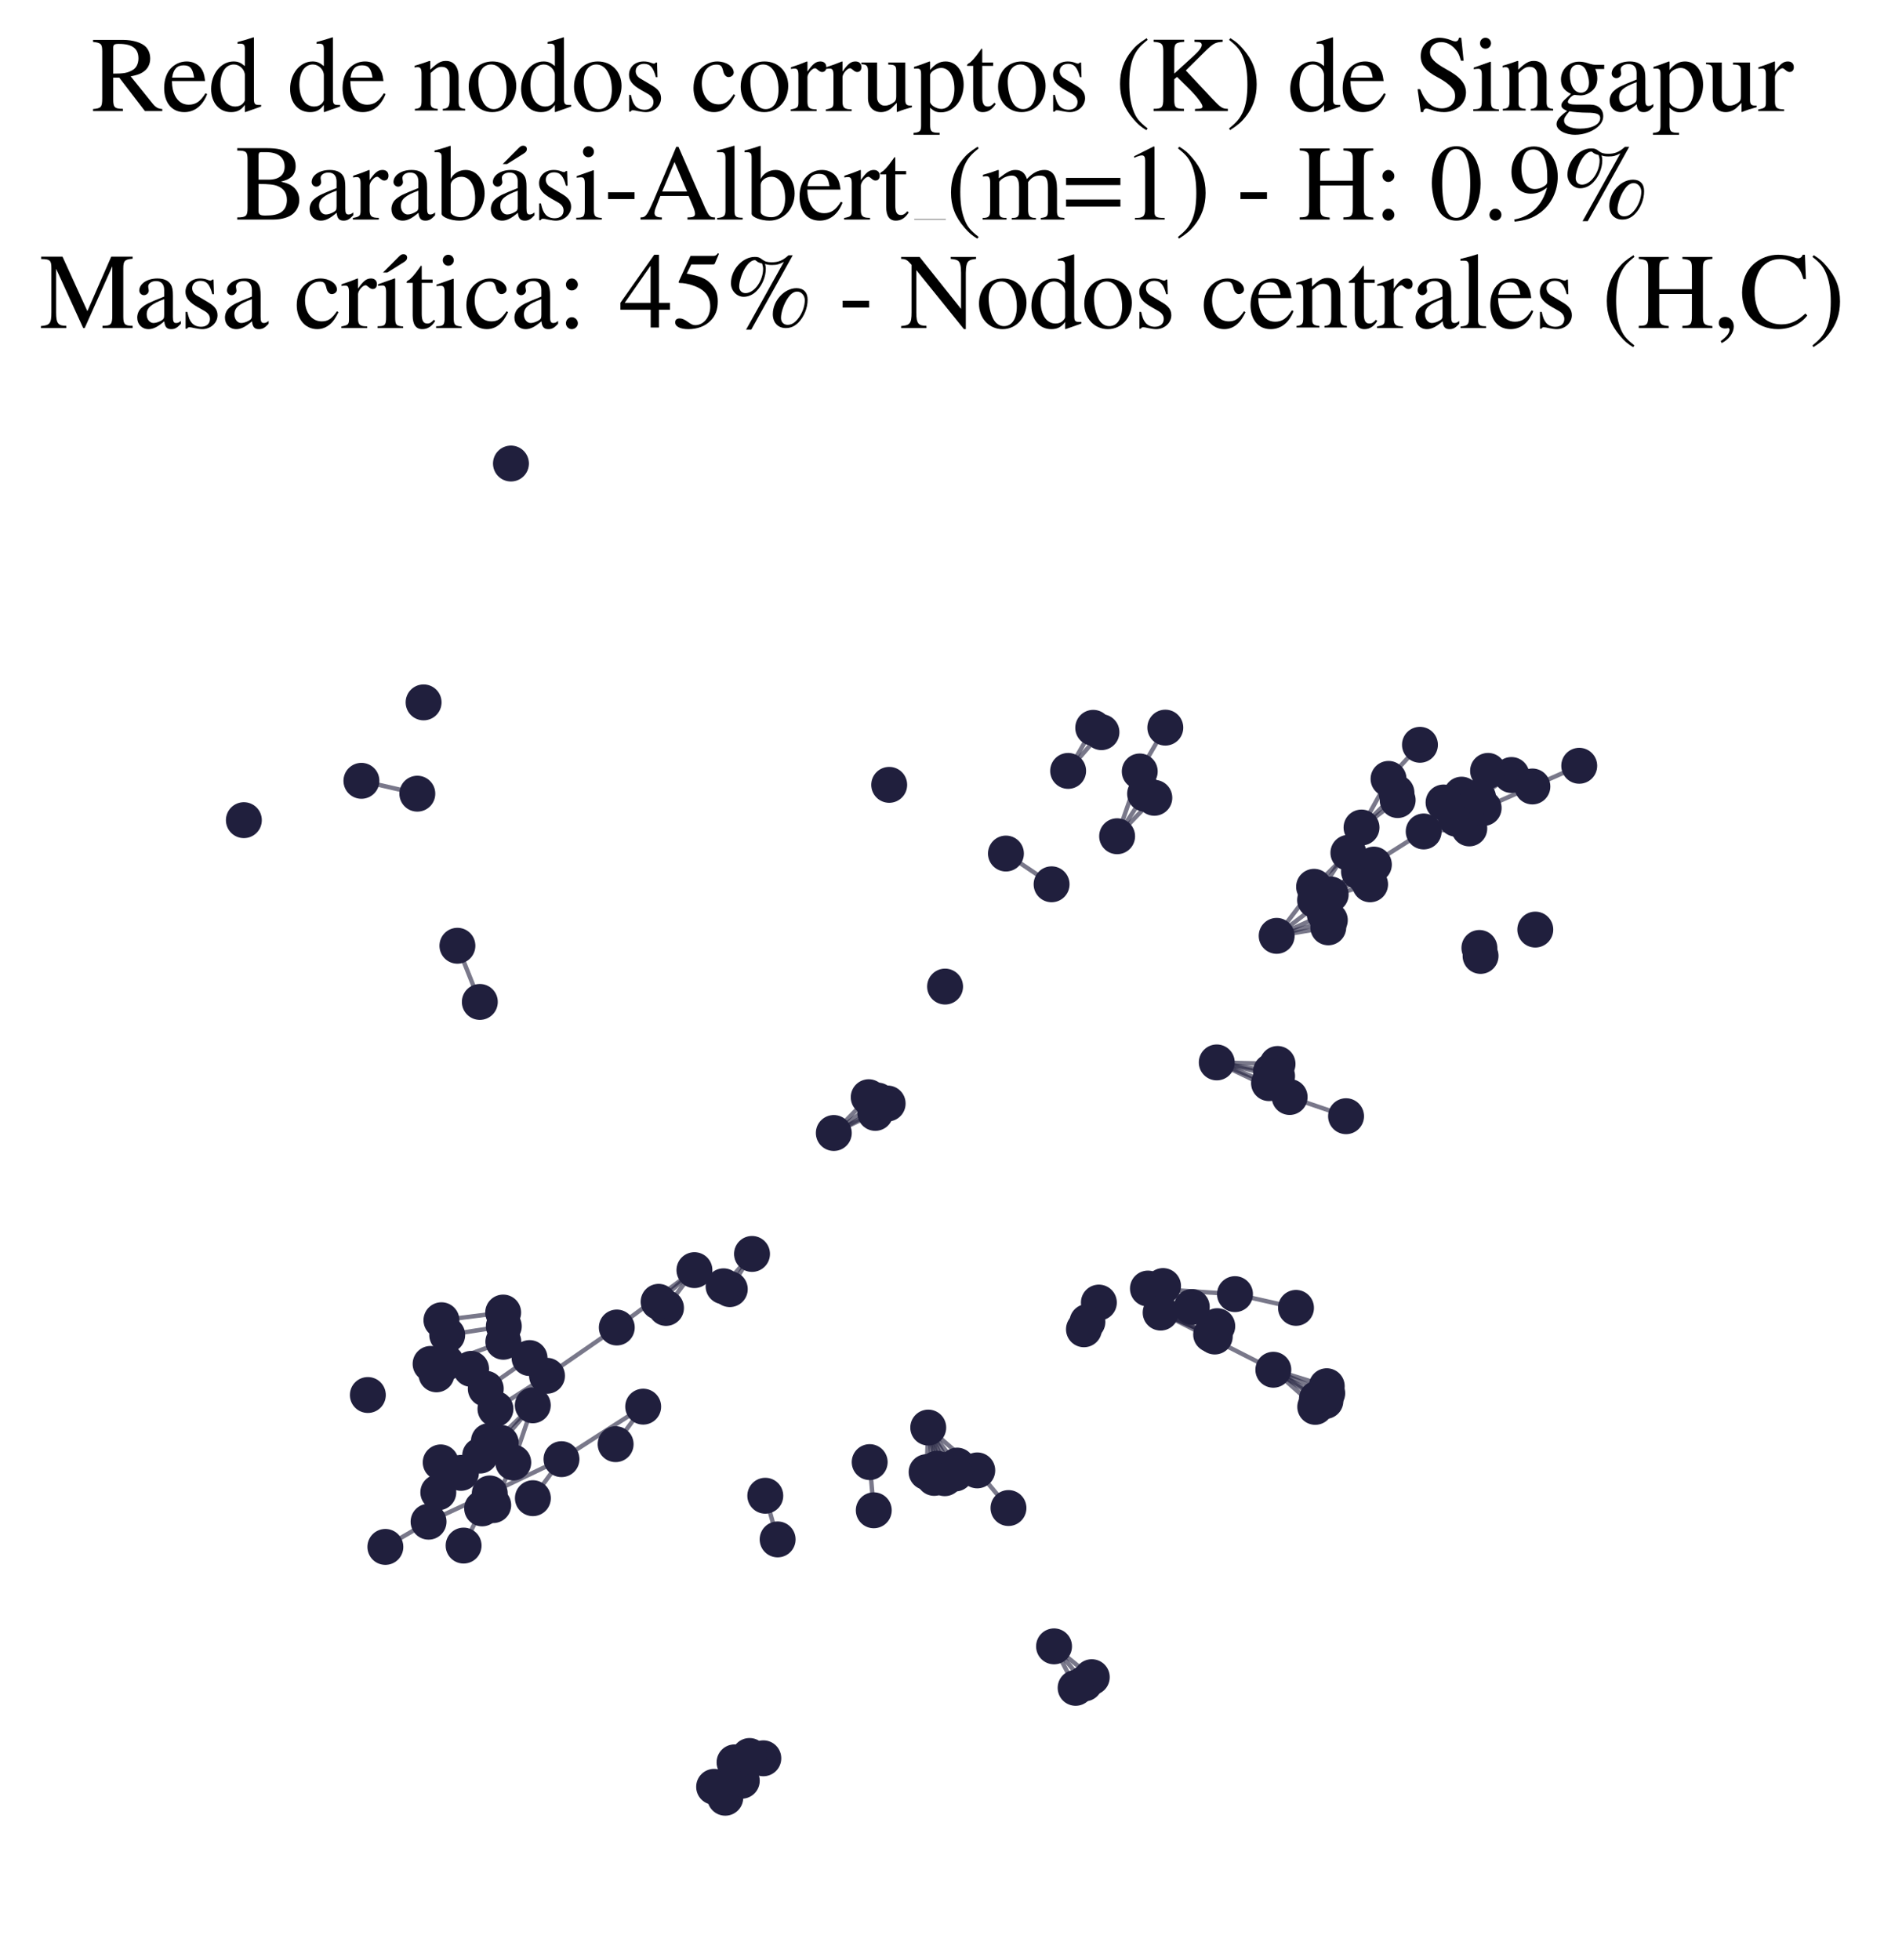 <?xml version="1.0" encoding="utf-8" standalone="no"?>
<!DOCTYPE svg PUBLIC "-//W3C//DTD SVG 1.1//EN"
  "http://www.w3.org/Graphics/SVG/1.1/DTD/svg11.dtd">
<svg xmlns:xlink="http://www.w3.org/1999/xlink" width="171.118pt" height="177.988pt" viewBox="0 0 171.118 177.988" xmlns="http://www.w3.org/2000/svg" version="1.1">
 <defs>
  <style type="text/css">*{stroke-linejoin: round; stroke-linecap: butt}</style>
 </defs>
 <g id="figure_1">
  <g id="patch_1">
   <path d="M 0 177.988 
L 171.118 177.988 
L 171.118 -0 
L 0 -0 
z
" style="fill: #ffffff"/>
  </g>
  <g id="axes_1">
   <g id="LineCollection_1">
    <path d="M 110.334 121.353 
L 105.418 119.181 
" clip-path="url(#p2877410c6c)" style="fill: none; stroke: #201f3d; stroke-opacity: 0.6; stroke-width: 0.4"/>
    <path d="M 84.31 129.62 
L 88.762 133.508 
" clip-path="url(#p2877410c6c)" style="fill: none; stroke: #201f3d; stroke-opacity: 0.6; stroke-width: 0.4"/>
    <path d="M 84.31 129.62 
L 84.853 134.19 
" clip-path="url(#p2877410c6c)" style="fill: none; stroke: #201f3d; stroke-opacity: 0.6; stroke-width: 0.4"/>
    <path d="M 84.31 129.62 
L 85.108 133.349 
" clip-path="url(#p2877410c6c)" style="fill: none; stroke: #201f3d; stroke-opacity: 0.6; stroke-width: 0.4"/>
    <path d="M 84.31 129.62 
L 85.81 134.217 
" clip-path="url(#p2877410c6c)" style="fill: none; stroke: #201f3d; stroke-opacity: 0.6; stroke-width: 0.4"/>
    <path d="M 84.31 129.62 
L 86.77 133.789 
" clip-path="url(#p2877410c6c)" style="fill: none; stroke: #201f3d; stroke-opacity: 0.6; stroke-width: 0.4"/>
    <path d="M 84.31 129.62 
L 86.931 133.073 
" clip-path="url(#p2877410c6c)" style="fill: none; stroke: #201f3d; stroke-opacity: 0.6; stroke-width: 0.4"/>
    <path d="M 84.31 129.62 
L 84.161 133.664 
" clip-path="url(#p2877410c6c)" style="fill: none; stroke: #201f3d; stroke-opacity: 0.6; stroke-width: 0.4"/>
    <path d="M 84.31 129.62 
L 85.989 133.475 
" clip-path="url(#p2877410c6c)" style="fill: none; stroke: #201f3d; stroke-opacity: 0.6; stroke-width: 0.4"/>
    <path d="M 45.701 119.175 
L 40.094 119.873 
" clip-path="url(#p2877410c6c)" style="fill: none; stroke: #201f3d; stroke-opacity: 0.6; stroke-width: 0.4"/>
    <path d="M 105.418 119.181 
L 110.561 120.412 
" clip-path="url(#p2877410c6c)" style="fill: none; stroke: #201f3d; stroke-opacity: 0.6; stroke-width: 0.4"/>
    <path d="M 105.418 119.181 
L 115.654 124.37 
" clip-path="url(#p2877410c6c)" style="fill: none; stroke: #201f3d; stroke-opacity: 0.6; stroke-width: 0.4"/>
    <path d="M 105.418 119.181 
L 110.005 121.164 
" clip-path="url(#p2877410c6c)" style="fill: none; stroke: #201f3d; stroke-opacity: 0.6; stroke-width: 0.4"/>
    <path d="M 120.505 125.865 
L 115.654 124.37 
" clip-path="url(#p2877410c6c)" style="fill: none; stroke: #201f3d; stroke-opacity: 0.6; stroke-width: 0.4"/>
    <path d="M 68.304 113.854 
L 66.285 117.05 
" clip-path="url(#p2877410c6c)" style="fill: none; stroke: #201f3d; stroke-opacity: 0.6; stroke-width: 0.4"/>
    <path d="M 68.304 113.854 
L 65.719 116.793 
" clip-path="url(#p2877410c6c)" style="fill: none; stroke: #201f3d; stroke-opacity: 0.6; stroke-width: 0.4"/>
    <path d="M 59.82 118.202 
L 63.073 115.325 
" clip-path="url(#p2877410c6c)" style="fill: none; stroke: #201f3d; stroke-opacity: 0.6; stroke-width: 0.4"/>
    <path d="M 39.81 135.5 
L 43.611 132.163 
" clip-path="url(#p2877410c6c)" style="fill: none; stroke: #201f3d; stroke-opacity: 0.6; stroke-width: 0.4"/>
    <path d="M 88.762 133.508 
L 91.596 136.926 
" clip-path="url(#p2877410c6c)" style="fill: none; stroke: #201f3d; stroke-opacity: 0.6; stroke-width: 0.4"/>
    <path d="M 41.869 133.732 
L 44.405 130.849 
" clip-path="url(#p2877410c6c)" style="fill: none; stroke: #201f3d; stroke-opacity: 0.6; stroke-width: 0.4"/>
    <path d="M 63.073 115.325 
L 56.021 120.535 
" clip-path="url(#p2877410c6c)" style="fill: none; stroke: #201f3d; stroke-opacity: 0.6; stroke-width: 0.4"/>
    <path d="M 63.073 115.325 
L 60.491 118.758 
" clip-path="url(#p2877410c6c)" style="fill: none; stroke: #201f3d; stroke-opacity: 0.6; stroke-width: 0.4"/>
    <path d="M 79.362 137.13 
L 78.991 132.756 
" clip-path="url(#p2877410c6c)" style="fill: none; stroke: #201f3d; stroke-opacity: 0.6; stroke-width: 0.4"/>
    <path d="M 101.465 75.929 
L 103.52 70.047 
" clip-path="url(#p2877410c6c)" style="fill: none; stroke: #201f3d; stroke-opacity: 0.6; stroke-width: 0.4"/>
    <path d="M 101.465 75.929 
L 104.005 72.073 
" clip-path="url(#p2877410c6c)" style="fill: none; stroke: #201f3d; stroke-opacity: 0.6; stroke-width: 0.4"/>
    <path d="M 101.465 75.929 
L 104.845 72.438 
" clip-path="url(#p2877410c6c)" style="fill: none; stroke: #201f3d; stroke-opacity: 0.6; stroke-width: 0.4"/>
    <path d="M 69.509 135.809 
L 70.63 139.774 
" clip-path="url(#p2877410c6c)" style="fill: none; stroke: #201f3d; stroke-opacity: 0.6; stroke-width: 0.4"/>
    <path d="M 117.134 99.604 
L 110.515 96.465 
" clip-path="url(#p2877410c6c)" style="fill: none; stroke: #201f3d; stroke-opacity: 0.6; stroke-width: 0.4"/>
    <path d="M 117.134 99.604 
L 122.257 101.349 
" clip-path="url(#p2877410c6c)" style="fill: none; stroke: #201f3d; stroke-opacity: 0.6; stroke-width: 0.4"/>
    <path d="M 99.163 152.283 
L 95.736 149.486 
" clip-path="url(#p2877410c6c)" style="fill: none; stroke: #201f3d; stroke-opacity: 0.6; stroke-width: 0.4"/>
    <path d="M 126.117 70.721 
L 123.664 75.136 
" clip-path="url(#p2877410c6c)" style="fill: none; stroke: #201f3d; stroke-opacity: 0.6; stroke-width: 0.4"/>
    <path d="M 126.117 70.721 
L 128.97 67.625 
" clip-path="url(#p2877410c6c)" style="fill: none; stroke: #201f3d; stroke-opacity: 0.6; stroke-width: 0.4"/>
    <path d="M 37.905 72.064 
L 32.827 70.897 
" clip-path="url(#p2877410c6c)" style="fill: none; stroke: #201f3d; stroke-opacity: 0.6; stroke-width: 0.4"/>
    <path d="M 119.446 81.731 
L 129.308 75.495 
" clip-path="url(#p2877410c6c)" style="fill: none; stroke: #201f3d; stroke-opacity: 0.6; stroke-width: 0.4"/>
    <path d="M 119.446 81.731 
L 123.664 75.136 
" clip-path="url(#p2877410c6c)" style="fill: none; stroke: #201f3d; stroke-opacity: 0.6; stroke-width: 0.4"/>
    <path d="M 119.446 81.731 
L 123.433 79.135 
" clip-path="url(#p2877410c6c)" style="fill: none; stroke: #201f3d; stroke-opacity: 0.6; stroke-width: 0.4"/>
    <path d="M 119.446 81.731 
L 124.061 79.675 
" clip-path="url(#p2877410c6c)" style="fill: none; stroke: #201f3d; stroke-opacity: 0.6; stroke-width: 0.4"/>
    <path d="M 119.446 81.731 
L 124.442 80.295 
" clip-path="url(#p2877410c6c)" style="fill: none; stroke: #201f3d; stroke-opacity: 0.6; stroke-width: 0.4"/>
    <path d="M 79.5 101.048 
L 75.732 102.873 
" clip-path="url(#p2877410c6c)" style="fill: none; stroke: #201f3d; stroke-opacity: 0.6; stroke-width: 0.4"/>
    <path d="M 45.717 121.83 
L 40.529 123.722 
" clip-path="url(#p2877410c6c)" style="fill: none; stroke: #201f3d; stroke-opacity: 0.6; stroke-width: 0.4"/>
    <path d="M 48.1 123.308 
L 44.122 126.094 
" clip-path="url(#p2877410c6c)" style="fill: none; stroke: #201f3d; stroke-opacity: 0.6; stroke-width: 0.4"/>
    <path d="M 115.956 84.974 
L 120.785 83.546 
" clip-path="url(#p2877410c6c)" style="fill: none; stroke: #201f3d; stroke-opacity: 0.6; stroke-width: 0.4"/>
    <path d="M 115.956 84.974 
L 120.643 84.2 
" clip-path="url(#p2877410c6c)" style="fill: none; stroke: #201f3d; stroke-opacity: 0.6; stroke-width: 0.4"/>
    <path d="M 115.956 84.974 
L 119.353 80.518 
" clip-path="url(#p2877410c6c)" style="fill: none; stroke: #201f3d; stroke-opacity: 0.6; stroke-width: 0.4"/>
    <path d="M 115.956 84.974 
L 120.863 81.217 
" clip-path="url(#p2877410c6c)" style="fill: none; stroke: #201f3d; stroke-opacity: 0.6; stroke-width: 0.4"/>
    <path d="M 115.956 84.974 
L 120.321 82.997 
" clip-path="url(#p2877410c6c)" style="fill: none; stroke: #201f3d; stroke-opacity: 0.6; stroke-width: 0.4"/>
    <path d="M 137.281 70.368 
L 134.253 72.414 
" clip-path="url(#p2877410c6c)" style="fill: none; stroke: #201f3d; stroke-opacity: 0.6; stroke-width: 0.4"/>
    <path d="M 129.308 75.495 
L 132.979 74.649 
" clip-path="url(#p2877410c6c)" style="fill: none; stroke: #201f3d; stroke-opacity: 0.6; stroke-width: 0.4"/>
    <path d="M 129.308 75.495 
L 132.255 74.338 
" clip-path="url(#p2877410c6c)" style="fill: none; stroke: #201f3d; stroke-opacity: 0.6; stroke-width: 0.4"/>
    <path d="M 129.308 75.495 
L 133.452 75.219 
" clip-path="url(#p2877410c6c)" style="fill: none; stroke: #201f3d; stroke-opacity: 0.6; stroke-width: 0.4"/>
    <path d="M 129.308 75.495 
L 134.756 73.363 
" clip-path="url(#p2877410c6c)" style="fill: none; stroke: #201f3d; stroke-opacity: 0.6; stroke-width: 0.4"/>
    <path d="M 129.308 75.495 
L 134.253 72.414 
" clip-path="url(#p2877410c6c)" style="fill: none; stroke: #201f3d; stroke-opacity: 0.6; stroke-width: 0.4"/>
    <path d="M 129.308 75.495 
L 132.181 73.637 
" clip-path="url(#p2877410c6c)" style="fill: none; stroke: #201f3d; stroke-opacity: 0.6; stroke-width: 0.4"/>
    <path d="M 129.308 75.495 
L 132.751 72.153 
" clip-path="url(#p2877410c6c)" style="fill: none; stroke: #201f3d; stroke-opacity: 0.6; stroke-width: 0.4"/>
    <path d="M 129.308 75.495 
L 131.774 72.832 
" clip-path="url(#p2877410c6c)" style="fill: none; stroke: #201f3d; stroke-opacity: 0.6; stroke-width: 0.4"/>
    <path d="M 129.308 75.495 
L 131.114 72.863 
" clip-path="url(#p2877410c6c)" style="fill: none; stroke: #201f3d; stroke-opacity: 0.6; stroke-width: 0.4"/>
    <path d="M 79.723 99.928 
L 75.732 102.873 
" clip-path="url(#p2877410c6c)" style="fill: none; stroke: #201f3d; stroke-opacity: 0.6; stroke-width: 0.4"/>
    <path d="M 123.664 75.136 
L 126.837 71.978 
" clip-path="url(#p2877410c6c)" style="fill: none; stroke: #201f3d; stroke-opacity: 0.6; stroke-width: 0.4"/>
    <path d="M 123.664 75.136 
L 126.946 72.645 
" clip-path="url(#p2877410c6c)" style="fill: none; stroke: #201f3d; stroke-opacity: 0.6; stroke-width: 0.4"/>
    <path d="M 104.262 116.997 
L 112.171 117.504 
" clip-path="url(#p2877410c6c)" style="fill: none; stroke: #201f3d; stroke-opacity: 0.6; stroke-width: 0.4"/>
    <path d="M 45.761 120.418 
L 40.619 121.212 
" clip-path="url(#p2877410c6c)" style="fill: none; stroke: #201f3d; stroke-opacity: 0.6; stroke-width: 0.4"/>
    <path d="M 115.262 98.347 
L 110.515 96.465 
" clip-path="url(#p2877410c6c)" style="fill: none; stroke: #201f3d; stroke-opacity: 0.6; stroke-width: 0.4"/>
    <path d="M 103.52 70.047 
L 105.842 66.067 
" clip-path="url(#p2877410c6c)" style="fill: none; stroke: #201f3d; stroke-opacity: 0.6; stroke-width: 0.4"/>
    <path d="M 120.382 127.207 
L 115.654 124.37 
" clip-path="url(#p2877410c6c)" style="fill: none; stroke: #201f3d; stroke-opacity: 0.6; stroke-width: 0.4"/>
    <path d="M 48.392 127.598 
L 43.611 132.163 
" clip-path="url(#p2877410c6c)" style="fill: none; stroke: #201f3d; stroke-opacity: 0.6; stroke-width: 0.4"/>
    <path d="M 48.392 127.598 
L 46.619 132.793 
" clip-path="url(#p2877410c6c)" style="fill: none; stroke: #201f3d; stroke-opacity: 0.6; stroke-width: 0.4"/>
    <path d="M 48.392 127.598 
L 45.485 131.007 
" clip-path="url(#p2877410c6c)" style="fill: none; stroke: #201f3d; stroke-opacity: 0.6; stroke-width: 0.4"/>
    <path d="M 120.549 126.504 
L 115.654 124.37 
" clip-path="url(#p2877410c6c)" style="fill: none; stroke: #201f3d; stroke-opacity: 0.6; stroke-width: 0.4"/>
    <path d="M 67.374 161.687 
L 68.078 159.44 
" clip-path="url(#p2877410c6c)" style="fill: none; stroke: #201f3d; stroke-opacity: 0.6; stroke-width: 0.4"/>
    <path d="M 110.515 96.465 
L 115.441 97.288 
" clip-path="url(#p2877410c6c)" style="fill: none; stroke: #201f3d; stroke-opacity: 0.6; stroke-width: 0.4"/>
    <path d="M 110.515 96.465 
L 116.036 96.605 
" clip-path="url(#p2877410c6c)" style="fill: none; stroke: #201f3d; stroke-opacity: 0.6; stroke-width: 0.4"/>
    <path d="M 110.515 96.465 
L 115.995 97.704 
" clip-path="url(#p2877410c6c)" style="fill: none; stroke: #201f3d; stroke-opacity: 0.6; stroke-width: 0.4"/>
    <path d="M 95.513 80.292 
L 91.366 77.5 
" clip-path="url(#p2877410c6c)" style="fill: none; stroke: #201f3d; stroke-opacity: 0.6; stroke-width: 0.4"/>
    <path d="M 43.791 136.958 
L 42.108 140.335 
" clip-path="url(#p2877410c6c)" style="fill: none; stroke: #201f3d; stroke-opacity: 0.6; stroke-width: 0.4"/>
    <path d="M 112.171 117.504 
L 117.712 118.752 
" clip-path="url(#p2877410c6c)" style="fill: none; stroke: #201f3d; stroke-opacity: 0.6; stroke-width: 0.4"/>
    <path d="M 75.732 102.873 
L 78.903 99.624 
" clip-path="url(#p2877410c6c)" style="fill: none; stroke: #201f3d; stroke-opacity: 0.6; stroke-width: 0.4"/>
    <path d="M 75.732 102.873 
L 80.623 100.197 
" clip-path="url(#p2877410c6c)" style="fill: none; stroke: #201f3d; stroke-opacity: 0.6; stroke-width: 0.4"/>
    <path d="M 97.015 69.996 
L 100.042 66.479 
" clip-path="url(#p2877410c6c)" style="fill: none; stroke: #201f3d; stroke-opacity: 0.6; stroke-width: 0.4"/>
    <path d="M 97.015 69.996 
L 99.294 66.084 
" clip-path="url(#p2877410c6c)" style="fill: none; stroke: #201f3d; stroke-opacity: 0.6; stroke-width: 0.4"/>
    <path d="M 139.182 71.41 
L 134.756 73.363 
" clip-path="url(#p2877410c6c)" style="fill: none; stroke: #201f3d; stroke-opacity: 0.6; stroke-width: 0.4"/>
    <path d="M 139.182 71.41 
L 143.437 69.531 
" clip-path="url(#p2877410c6c)" style="fill: none; stroke: #201f3d; stroke-opacity: 0.6; stroke-width: 0.4"/>
    <path d="M 44.799 136.661 
L 46.619 132.793 
" clip-path="url(#p2877410c6c)" style="fill: none; stroke: #201f3d; stroke-opacity: 0.6; stroke-width: 0.4"/>
    <path d="M 58.418 127.72 
L 50.998 132.488 
" clip-path="url(#p2877410c6c)" style="fill: none; stroke: #201f3d; stroke-opacity: 0.6; stroke-width: 0.4"/>
    <path d="M 58.418 127.72 
L 55.916 131.127 
" clip-path="url(#p2877410c6c)" style="fill: none; stroke: #201f3d; stroke-opacity: 0.6; stroke-width: 0.4"/>
    <path d="M 119.46 127.74 
L 115.654 124.37 
" clip-path="url(#p2877410c6c)" style="fill: none; stroke: #201f3d; stroke-opacity: 0.6; stroke-width: 0.4"/>
    <path d="M 132.751 72.153 
L 135.156 69.994 
" clip-path="url(#p2877410c6c)" style="fill: none; stroke: #201f3d; stroke-opacity: 0.6; stroke-width: 0.4"/>
    <path d="M 64.862 162.239 
L 66.717 160.017 
" clip-path="url(#p2877410c6c)" style="fill: none; stroke: #201f3d; stroke-opacity: 0.6; stroke-width: 0.4"/>
    <path d="M 50.998 132.488 
L 44.484 135.601 
" clip-path="url(#p2877410c6c)" style="fill: none; stroke: #201f3d; stroke-opacity: 0.6; stroke-width: 0.4"/>
    <path d="M 50.998 132.488 
L 48.4 136.031 
" clip-path="url(#p2877410c6c)" style="fill: none; stroke: #201f3d; stroke-opacity: 0.6; stroke-width: 0.4"/>
    <path d="M 115.654 124.37 
L 119.613 127.003 
" clip-path="url(#p2877410c6c)" style="fill: none; stroke: #201f3d; stroke-opacity: 0.6; stroke-width: 0.4"/>
    <path d="M 44.484 135.601 
L 38.926 138.166 
" clip-path="url(#p2877410c6c)" style="fill: none; stroke: #201f3d; stroke-opacity: 0.6; stroke-width: 0.4"/>
    <path d="M 66.717 160.017 
L 65.874 163.23 
" clip-path="url(#p2877410c6c)" style="fill: none; stroke: #201f3d; stroke-opacity: 0.6; stroke-width: 0.4"/>
    <path d="M 119.353 80.518 
L 122.47 77.433 
" clip-path="url(#p2877410c6c)" style="fill: none; stroke: #201f3d; stroke-opacity: 0.6; stroke-width: 0.4"/>
    <path d="M 120.863 81.217 
L 124.785 78.502 
" clip-path="url(#p2877410c6c)" style="fill: none; stroke: #201f3d; stroke-opacity: 0.6; stroke-width: 0.4"/>
    <path d="M 38.926 138.166 
L 35.002 140.455 
" clip-path="url(#p2877410c6c)" style="fill: none; stroke: #201f3d; stroke-opacity: 0.6; stroke-width: 0.4"/>
    <path d="M 43.582 90.973 
L 41.546 85.872 
" clip-path="url(#p2877410c6c)" style="fill: none; stroke: #201f3d; stroke-opacity: 0.6; stroke-width: 0.4"/>
    <path d="M 95.736 149.486 
L 97.696 153.253 
" clip-path="url(#p2877410c6c)" style="fill: none; stroke: #201f3d; stroke-opacity: 0.6; stroke-width: 0.4"/>
    <path d="M 95.736 149.486 
L 98.513 152.849 
" clip-path="url(#p2877410c6c)" style="fill: none; stroke: #201f3d; stroke-opacity: 0.6; stroke-width: 0.4"/>
    <path d="M 56.021 120.535 
L 49.684 124.918 
" clip-path="url(#p2877410c6c)" style="fill: none; stroke: #201f3d; stroke-opacity: 0.6; stroke-width: 0.4"/>
    <path d="M 49.684 124.918 
L 45.001 127.928 
" clip-path="url(#p2877410c6c)" style="fill: none; stroke: #201f3d; stroke-opacity: 0.6; stroke-width: 0.4"/>
   </g>
   <g id="PathCollection_1">
    <defs>
     <path id="m7f383e4531" d="M 0 1.581 
C 0.419 1.581 0.822 1.415 1.118 1.118 
C 1.415 0.822 1.581 0.419 1.581 0 
C 1.581 -0.419 1.415 -0.822 1.118 -1.118 
C 0.822 -1.415 0.419 -1.581 0 -1.581 
C -0.419 -1.581 -0.822 -1.415 -1.118 -1.118 
C -1.415 -0.822 -1.581 -0.419 -1.581 0 
C -1.581 0.419 -1.415 0.822 -1.118 1.118 
C -0.822 1.415 -0.419 1.581 0 1.581 
z
" style="stroke: #201f3d; stroke-width: 0.1"/>
    </defs>
    <g clip-path="url(#p2877410c6c)">
     <use xlink:href="#m7f383e4531" x="69.509" y="135.809" style="fill: #201f3d; stroke: #201f3d; stroke-width: 0.1"/>
     <use xlink:href="#m7f383e4531" x="120.382" y="127.207" style="fill: #201f3d; stroke: #201f3d; stroke-width: 0.1"/>
     <use xlink:href="#m7f383e4531" x="139.446" y="84.404" style="fill: #201f3d; stroke: #201f3d; stroke-width: 0.1"/>
     <use xlink:href="#m7f383e4531" x="42.787" y="124.289" style="fill: #201f3d; stroke: #201f3d; stroke-width: 0.1"/>
     <use xlink:href="#m7f383e4531" x="48.4" y="136.031" style="fill: #201f3d; stroke: #201f3d; stroke-width: 0.1"/>
     <use xlink:href="#m7f383e4531" x="45.001" y="127.928" style="fill: #201f3d; stroke: #201f3d; stroke-width: 0.1"/>
     <use xlink:href="#m7f383e4531" x="132.181" y="73.637" style="fill: #201f3d; stroke: #201f3d; stroke-width: 0.1"/>
     <use xlink:href="#m7f383e4531" x="119.613" y="127.003" style="fill: #201f3d; stroke: #201f3d; stroke-width: 0.1"/>
     <use xlink:href="#m7f383e4531" x="45.701" y="119.175" style="fill: #201f3d; stroke: #201f3d; stroke-width: 0.1"/>
     <use xlink:href="#m7f383e4531" x="137.281" y="70.368" style="fill: #201f3d; stroke: #201f3d; stroke-width: 0.1"/>
     <use xlink:href="#m7f383e4531" x="120.505" y="125.865" style="fill: #201f3d; stroke: #201f3d; stroke-width: 0.1"/>
     <use xlink:href="#m7f383e4531" x="39.11" y="123.839" style="fill: #201f3d; stroke: #201f3d; stroke-width: 0.1"/>
     <use xlink:href="#m7f383e4531" x="128.97" y="67.625" style="fill: #201f3d; stroke: #201f3d; stroke-width: 0.1"/>
     <use xlink:href="#m7f383e4531" x="91.366" y="77.5" style="fill: #201f3d; stroke: #201f3d; stroke-width: 0.1"/>
     <use xlink:href="#m7f383e4531" x="132.751" y="72.153" style="fill: #201f3d; stroke: #201f3d; stroke-width: 0.1"/>
     <use xlink:href="#m7f383e4531" x="99.163" y="152.283" style="fill: #201f3d; stroke: #201f3d; stroke-width: 0.1"/>
     <use xlink:href="#m7f383e4531" x="129.308" y="75.495" style="fill: #201f3d; stroke: #201f3d; stroke-width: 0.1"/>
     <use xlink:href="#m7f383e4531" x="105.842" y="66.067" style="fill: #201f3d; stroke: #201f3d; stroke-width: 0.1"/>
     <use xlink:href="#m7f383e4531" x="120.549" y="126.504" style="fill: #201f3d; stroke: #201f3d; stroke-width: 0.1"/>
     <use xlink:href="#m7f383e4531" x="116.036" y="96.605" style="fill: #201f3d; stroke: #201f3d; stroke-width: 0.1"/>
     <use xlink:href="#m7f383e4531" x="42.108" y="140.335" style="fill: #201f3d; stroke: #201f3d; stroke-width: 0.1"/>
     <use xlink:href="#m7f383e4531" x="60.491" y="118.758" style="fill: #201f3d; stroke: #201f3d; stroke-width: 0.1"/>
     <use xlink:href="#m7f383e4531" x="44.484" y="135.601" style="fill: #201f3d; stroke: #201f3d; stroke-width: 0.1"/>
     <use xlink:href="#m7f383e4531" x="68.304" y="113.854" style="fill: #201f3d; stroke: #201f3d; stroke-width: 0.1"/>
     <use xlink:href="#m7f383e4531" x="45.717" y="121.83" style="fill: #201f3d; stroke: #201f3d; stroke-width: 0.1"/>
     <use xlink:href="#m7f383e4531" x="115.262" y="98.347" style="fill: #201f3d; stroke: #201f3d; stroke-width: 0.1"/>
     <use xlink:href="#m7f383e4531" x="66.285" y="117.05" style="fill: #201f3d; stroke: #201f3d; stroke-width: 0.1"/>
     <use xlink:href="#m7f383e4531" x="101.465" y="75.929" style="fill: #201f3d; stroke: #201f3d; stroke-width: 0.1"/>
     <use xlink:href="#m7f383e4531" x="40.619" y="121.212" style="fill: #201f3d; stroke: #201f3d; stroke-width: 0.1"/>
     <use xlink:href="#m7f383e4531" x="119.46" y="127.74" style="fill: #201f3d; stroke: #201f3d; stroke-width: 0.1"/>
     <use xlink:href="#m7f383e4531" x="132.255" y="74.338" style="fill: #201f3d; stroke: #201f3d; stroke-width: 0.1"/>
     <use xlink:href="#m7f383e4531" x="112.171" y="117.504" style="fill: #201f3d; stroke: #201f3d; stroke-width: 0.1"/>
     <use xlink:href="#m7f383e4531" x="88.762" y="133.508" style="fill: #201f3d; stroke: #201f3d; stroke-width: 0.1"/>
     <use xlink:href="#m7f383e4531" x="44.122" y="126.094" style="fill: #201f3d; stroke: #201f3d; stroke-width: 0.1"/>
     <use xlink:href="#m7f383e4531" x="65.874" y="163.23" style="fill: #201f3d; stroke: #201f3d; stroke-width: 0.1"/>
     <use xlink:href="#m7f383e4531" x="69.33" y="159.649" style="fill: #201f3d; stroke: #201f3d; stroke-width: 0.1"/>
     <use xlink:href="#m7f383e4531" x="44.405" y="130.849" style="fill: #201f3d; stroke: #201f3d; stroke-width: 0.1"/>
     <use xlink:href="#m7f383e4531" x="84.853" y="134.19" style="fill: #201f3d; stroke: #201f3d; stroke-width: 0.1"/>
     <use xlink:href="#m7f383e4531" x="132.979" y="74.649" style="fill: #201f3d; stroke: #201f3d; stroke-width: 0.1"/>
     <use xlink:href="#m7f383e4531" x="46.619" y="132.793" style="fill: #201f3d; stroke: #201f3d; stroke-width: 0.1"/>
     <use xlink:href="#m7f383e4531" x="119.353" y="80.518" style="fill: #201f3d; stroke: #201f3d; stroke-width: 0.1"/>
     <use xlink:href="#m7f383e4531" x="41.546" y="85.872" style="fill: #201f3d; stroke: #201f3d; stroke-width: 0.1"/>
     <use xlink:href="#m7f383e4531" x="98.513" y="152.849" style="fill: #201f3d; stroke: #201f3d; stroke-width: 0.1"/>
     <use xlink:href="#m7f383e4531" x="67.374" y="161.687" style="fill: #201f3d; stroke: #201f3d; stroke-width: 0.1"/>
     <use xlink:href="#m7f383e4531" x="86.931" y="133.073" style="fill: #201f3d; stroke: #201f3d; stroke-width: 0.1"/>
     <use xlink:href="#m7f383e4531" x="50.998" y="132.488" style="fill: #201f3d; stroke: #201f3d; stroke-width: 0.1"/>
     <use xlink:href="#m7f383e4531" x="85.81" y="134.217" style="fill: #201f3d; stroke: #201f3d; stroke-width: 0.1"/>
     <use xlink:href="#m7f383e4531" x="139.182" y="71.41" style="fill: #201f3d; stroke: #201f3d; stroke-width: 0.1"/>
     <use xlink:href="#m7f383e4531" x="126.837" y="71.978" style="fill: #201f3d; stroke: #201f3d; stroke-width: 0.1"/>
     <use xlink:href="#m7f383e4531" x="115.654" y="124.37" style="fill: #201f3d; stroke: #201f3d; stroke-width: 0.1"/>
     <use xlink:href="#m7f383e4531" x="131.774" y="72.832" style="fill: #201f3d; stroke: #201f3d; stroke-width: 0.1"/>
     <use xlink:href="#m7f383e4531" x="104.262" y="116.997" style="fill: #201f3d; stroke: #201f3d; stroke-width: 0.1"/>
     <use xlink:href="#m7f383e4531" x="46.408" y="42.088" style="fill: #201f3d; stroke: #201f3d; stroke-width: 0.1"/>
     <use xlink:href="#m7f383e4531" x="63.073" y="115.325" style="fill: #201f3d; stroke: #201f3d; stroke-width: 0.1"/>
     <use xlink:href="#m7f383e4531" x="43.791" y="136.958" style="fill: #201f3d; stroke: #201f3d; stroke-width: 0.1"/>
     <use xlink:href="#m7f383e4531" x="70.63" y="139.774" style="fill: #201f3d; stroke: #201f3d; stroke-width: 0.1"/>
     <use xlink:href="#m7f383e4531" x="120.785" y="83.546" style="fill: #201f3d; stroke: #201f3d; stroke-width: 0.1"/>
     <use xlink:href="#m7f383e4531" x="64.862" y="162.239" style="fill: #201f3d; stroke: #201f3d; stroke-width: 0.1"/>
     <use xlink:href="#m7f383e4531" x="40.094" y="119.873" style="fill: #201f3d; stroke: #201f3d; stroke-width: 0.1"/>
     <use xlink:href="#m7f383e4531" x="44.799" y="136.661" style="fill: #201f3d; stroke: #201f3d; stroke-width: 0.1"/>
     <use xlink:href="#m7f383e4531" x="78.991" y="132.756" style="fill: #201f3d; stroke: #201f3d; stroke-width: 0.1"/>
     <use xlink:href="#m7f383e4531" x="110.561" y="120.412" style="fill: #201f3d; stroke: #201f3d; stroke-width: 0.1"/>
     <use xlink:href="#m7f383e4531" x="105.636" y="116.769" style="fill: #201f3d; stroke: #201f3d; stroke-width: 0.1"/>
     <use xlink:href="#m7f383e4531" x="35.002" y="140.455" style="fill: #201f3d; stroke: #201f3d; stroke-width: 0.1"/>
     <use xlink:href="#m7f383e4531" x="104.005" y="72.073" style="fill: #201f3d; stroke: #201f3d; stroke-width: 0.1"/>
     <use xlink:href="#m7f383e4531" x="120.321" y="82.997" style="fill: #201f3d; stroke: #201f3d; stroke-width: 0.1"/>
     <use xlink:href="#m7f383e4531" x="45.761" y="120.418" style="fill: #201f3d; stroke: #201f3d; stroke-width: 0.1"/>
     <use xlink:href="#m7f383e4531" x="32.827" y="70.897" style="fill: #201f3d; stroke: #201f3d; stroke-width: 0.1"/>
     <use xlink:href="#m7f383e4531" x="85.989" y="133.475" style="fill: #201f3d; stroke: #201f3d; stroke-width: 0.1"/>
     <use xlink:href="#m7f383e4531" x="126.117" y="70.721" style="fill: #201f3d; stroke: #201f3d; stroke-width: 0.1"/>
     <use xlink:href="#m7f383e4531" x="110.515" y="96.465" style="fill: #201f3d; stroke: #201f3d; stroke-width: 0.1"/>
     <use xlink:href="#m7f383e4531" x="117.712" y="118.752" style="fill: #201f3d; stroke: #201f3d; stroke-width: 0.1"/>
     <use xlink:href="#m7f383e4531" x="40.529" y="123.722" style="fill: #201f3d; stroke: #201f3d; stroke-width: 0.1"/>
     <use xlink:href="#m7f383e4531" x="97.696" y="153.253" style="fill: #201f3d; stroke: #201f3d; stroke-width: 0.1"/>
     <use xlink:href="#m7f383e4531" x="99.807" y="118.27" style="fill: #201f3d; stroke: #201f3d; stroke-width: 0.1"/>
     <use xlink:href="#m7f383e4531" x="133.452" y="75.219" style="fill: #201f3d; stroke: #201f3d; stroke-width: 0.1"/>
     <use xlink:href="#m7f383e4531" x="43.582" y="90.973" style="fill: #201f3d; stroke: #201f3d; stroke-width: 0.1"/>
     <use xlink:href="#m7f383e4531" x="80.764" y="71.262" style="fill: #201f3d; stroke: #201f3d; stroke-width: 0.1"/>
     <use xlink:href="#m7f383e4531" x="84.161" y="133.664" style="fill: #201f3d; stroke: #201f3d; stroke-width: 0.1"/>
     <use xlink:href="#m7f383e4531" x="97.015" y="69.996" style="fill: #201f3d; stroke: #201f3d; stroke-width: 0.1"/>
     <use xlink:href="#m7f383e4531" x="43.611" y="132.163" style="fill: #201f3d; stroke: #201f3d; stroke-width: 0.1"/>
     <use xlink:href="#m7f383e4531" x="115.956" y="84.974" style="fill: #201f3d; stroke: #201f3d; stroke-width: 0.1"/>
     <use xlink:href="#m7f383e4531" x="134.756" y="73.363" style="fill: #201f3d; stroke: #201f3d; stroke-width: 0.1"/>
     <use xlink:href="#m7f383e4531" x="122.257" y="101.349" style="fill: #201f3d; stroke: #201f3d; stroke-width: 0.1"/>
     <use xlink:href="#m7f383e4531" x="95.736" y="149.486" style="fill: #201f3d; stroke: #201f3d; stroke-width: 0.1"/>
     <use xlink:href="#m7f383e4531" x="135.156" y="69.994" style="fill: #201f3d; stroke: #201f3d; stroke-width: 0.1"/>
     <use xlink:href="#m7f383e4531" x="41.869" y="133.732" style="fill: #201f3d; stroke: #201f3d; stroke-width: 0.1"/>
     <use xlink:href="#m7f383e4531" x="134.369" y="86.072" style="fill: #201f3d; stroke: #201f3d; stroke-width: 0.1"/>
     <use xlink:href="#m7f383e4531" x="59.82" y="118.202" style="fill: #201f3d; stroke: #201f3d; stroke-width: 0.1"/>
     <use xlink:href="#m7f383e4531" x="104.845" y="72.438" style="fill: #201f3d; stroke: #201f3d; stroke-width: 0.1"/>
     <use xlink:href="#m7f383e4531" x="119.446" y="81.731" style="fill: #201f3d; stroke: #201f3d; stroke-width: 0.1"/>
     <use xlink:href="#m7f383e4531" x="98.767" y="120.028" style="fill: #201f3d; stroke: #201f3d; stroke-width: 0.1"/>
     <use xlink:href="#m7f383e4531" x="98.452" y="120.696" style="fill: #201f3d; stroke: #201f3d; stroke-width: 0.1"/>
     <use xlink:href="#m7f383e4531" x="134.253" y="72.414" style="fill: #201f3d; stroke: #201f3d; stroke-width: 0.1"/>
     <use xlink:href="#m7f383e4531" x="85.108" y="133.349" style="fill: #201f3d; stroke: #201f3d; stroke-width: 0.1"/>
     <use xlink:href="#m7f383e4531" x="65.719" y="116.793" style="fill: #201f3d; stroke: #201f3d; stroke-width: 0.1"/>
     <use xlink:href="#m7f383e4531" x="85.839" y="89.579" style="fill: #201f3d; stroke: #201f3d; stroke-width: 0.1"/>
     <use xlink:href="#m7f383e4531" x="110.005" y="121.164" style="fill: #201f3d; stroke: #201f3d; stroke-width: 0.1"/>
     <use xlink:href="#m7f383e4531" x="126.946" y="72.645" style="fill: #201f3d; stroke: #201f3d; stroke-width: 0.1"/>
     <use xlink:href="#m7f383e4531" x="49.684" y="124.918" style="fill: #201f3d; stroke: #201f3d; stroke-width: 0.1"/>
     <use xlink:href="#m7f383e4531" x="39.643" y="124.786" style="fill: #201f3d; stroke: #201f3d; stroke-width: 0.1"/>
     <use xlink:href="#m7f383e4531" x="84.31" y="129.62" style="fill: #201f3d; stroke: #201f3d; stroke-width: 0.1"/>
     <use xlink:href="#m7f383e4531" x="48.392" y="127.598" style="fill: #201f3d; stroke: #201f3d; stroke-width: 0.1"/>
     <use xlink:href="#m7f383e4531" x="38.474" y="63.774" style="fill: #201f3d; stroke: #201f3d; stroke-width: 0.1"/>
     <use xlink:href="#m7f383e4531" x="103.52" y="70.047" style="fill: #201f3d; stroke: #201f3d; stroke-width: 0.1"/>
     <use xlink:href="#m7f383e4531" x="115.441" y="97.288" style="fill: #201f3d; stroke: #201f3d; stroke-width: 0.1"/>
     <use xlink:href="#m7f383e4531" x="120.863" y="81.217" style="fill: #201f3d; stroke: #201f3d; stroke-width: 0.1"/>
     <use xlink:href="#m7f383e4531" x="79.362" y="137.13" style="fill: #201f3d; stroke: #201f3d; stroke-width: 0.1"/>
     <use xlink:href="#m7f383e4531" x="124.061" y="79.675" style="fill: #201f3d; stroke: #201f3d; stroke-width: 0.1"/>
     <use xlink:href="#m7f383e4531" x="123.433" y="79.135" style="fill: #201f3d; stroke: #201f3d; stroke-width: 0.1"/>
     <use xlink:href="#m7f383e4531" x="56.021" y="120.535" style="fill: #201f3d; stroke: #201f3d; stroke-width: 0.1"/>
     <use xlink:href="#m7f383e4531" x="37.905" y="72.064" style="fill: #201f3d; stroke: #201f3d; stroke-width: 0.1"/>
     <use xlink:href="#m7f383e4531" x="124.785" y="78.502" style="fill: #201f3d; stroke: #201f3d; stroke-width: 0.1"/>
     <use xlink:href="#m7f383e4531" x="86.77" y="133.789" style="fill: #201f3d; stroke: #201f3d; stroke-width: 0.1"/>
     <use xlink:href="#m7f383e4531" x="79.5" y="101.048" style="fill: #201f3d; stroke: #201f3d; stroke-width: 0.1"/>
     <use xlink:href="#m7f383e4531" x="99.294" y="66.084" style="fill: #201f3d; stroke: #201f3d; stroke-width: 0.1"/>
     <use xlink:href="#m7f383e4531" x="79.723" y="99.928" style="fill: #201f3d; stroke: #201f3d; stroke-width: 0.1"/>
     <use xlink:href="#m7f383e4531" x="95.513" y="80.292" style="fill: #201f3d; stroke: #201f3d; stroke-width: 0.1"/>
     <use xlink:href="#m7f383e4531" x="66.717" y="160.017" style="fill: #201f3d; stroke: #201f3d; stroke-width: 0.1"/>
     <use xlink:href="#m7f383e4531" x="48.1" y="123.308" style="fill: #201f3d; stroke: #201f3d; stroke-width: 0.1"/>
     <use xlink:href="#m7f383e4531" x="110.334" y="121.353" style="fill: #201f3d; stroke: #201f3d; stroke-width: 0.1"/>
     <use xlink:href="#m7f383e4531" x="123.664" y="75.136" style="fill: #201f3d; stroke: #201f3d; stroke-width: 0.1"/>
     <use xlink:href="#m7f383e4531" x="134.476" y="86.795" style="fill: #201f3d; stroke: #201f3d; stroke-width: 0.1"/>
     <use xlink:href="#m7f383e4531" x="78.903" y="99.624" style="fill: #201f3d; stroke: #201f3d; stroke-width: 0.1"/>
     <use xlink:href="#m7f383e4531" x="100.042" y="66.479" style="fill: #201f3d; stroke: #201f3d; stroke-width: 0.1"/>
     <use xlink:href="#m7f383e4531" x="58.418" y="127.72" style="fill: #201f3d; stroke: #201f3d; stroke-width: 0.1"/>
     <use xlink:href="#m7f383e4531" x="38.926" y="138.166" style="fill: #201f3d; stroke: #201f3d; stroke-width: 0.1"/>
     <use xlink:href="#m7f383e4531" x="108.246" y="118.671" style="fill: #201f3d; stroke: #201f3d; stroke-width: 0.1"/>
     <use xlink:href="#m7f383e4531" x="117.134" y="99.604" style="fill: #201f3d; stroke: #201f3d; stroke-width: 0.1"/>
     <use xlink:href="#m7f383e4531" x="39.81" y="135.5" style="fill: #201f3d; stroke: #201f3d; stroke-width: 0.1"/>
     <use xlink:href="#m7f383e4531" x="91.596" y="136.926" style="fill: #201f3d; stroke: #201f3d; stroke-width: 0.1"/>
     <use xlink:href="#m7f383e4531" x="75.732" y="102.873" style="fill: #201f3d; stroke: #201f3d; stroke-width: 0.1"/>
     <use xlink:href="#m7f383e4531" x="105.418" y="119.181" style="fill: #201f3d; stroke: #201f3d; stroke-width: 0.1"/>
     <use xlink:href="#m7f383e4531" x="22.15" y="74.469" style="fill: #201f3d; stroke: #201f3d; stroke-width: 0.1"/>
     <use xlink:href="#m7f383e4531" x="80.623" y="100.197" style="fill: #201f3d; stroke: #201f3d; stroke-width: 0.1"/>
     <use xlink:href="#m7f383e4531" x="40.028" y="132.783" style="fill: #201f3d; stroke: #201f3d; stroke-width: 0.1"/>
     <use xlink:href="#m7f383e4531" x="55.916" y="131.127" style="fill: #201f3d; stroke: #201f3d; stroke-width: 0.1"/>
     <use xlink:href="#m7f383e4531" x="124.442" y="80.295" style="fill: #201f3d; stroke: #201f3d; stroke-width: 0.1"/>
     <use xlink:href="#m7f383e4531" x="143.437" y="69.531" style="fill: #201f3d; stroke: #201f3d; stroke-width: 0.1"/>
     <use xlink:href="#m7f383e4531" x="115.995" y="97.704" style="fill: #201f3d; stroke: #201f3d; stroke-width: 0.1"/>
     <use xlink:href="#m7f383e4531" x="122.47" y="77.433" style="fill: #201f3d; stroke: #201f3d; stroke-width: 0.1"/>
     <use xlink:href="#m7f383e4531" x="131.114" y="72.863" style="fill: #201f3d; stroke: #201f3d; stroke-width: 0.1"/>
     <use xlink:href="#m7f383e4531" x="68.078" y="159.44" style="fill: #201f3d; stroke: #201f3d; stroke-width: 0.1"/>
     <use xlink:href="#m7f383e4531" x="45.485" y="131.007" style="fill: #201f3d; stroke: #201f3d; stroke-width: 0.1"/>
     <use xlink:href="#m7f383e4531" x="33.41" y="126.663" style="fill: #201f3d; stroke: #201f3d; stroke-width: 0.1"/>
     <use xlink:href="#m7f383e4531" x="120.643" y="84.2" style="fill: #201f3d; stroke: #201f3d; stroke-width: 0.1"/>
    </g>
   </g>
   <g id="text_1">
    <!-- Red de nodos corruptos (K) de Singapur -->
    <g transform="translate(8.286 10.084) scale(0.096 -0.096)">
     <defs>
      <path id="NimbusRomNo9L-Regu-52" d="M 4218 121 
C 3974 140 3846 205 3661 424 
L 2342 2061 
C 2771 2143 2963 2219 3174 2388 
C 3379 2553 3501 2818 3501 3113 
C 3501 3385 3418 3618 3251 3801 
C 3008 4059 2477 4224 1875 4224 
L 109 4224 
L 109 4102 
C 589 4051 653 3981 653 3528 
L 653 765 
C 653 236 589 159 109 121 
L 109 0 
L 1882 0 
L 1882 134 
C 1389 134 1306 219 1306 692 
L 1306 1984 
L 1664 1984 
L 3187 0 
L 4218 0 
L 4218 121 
z
M 1306 3762 
C 1306 3937 1376 3987 1632 3987 
C 2432 3987 2803 3716 2803 3123 
C 2803 2807 2669 2542 2438 2423 
C 2144 2258 1920 2221 1306 2221 
L 1306 3762 
z
" transform="scale(0.016)"/>
      <path id="NimbusRomNo9L-Regu-65" d="M 2611 1053 
C 2304 564 2029 378 1619 378 
C 1254 378 979 564 794 930 
C 678 1174 634 1386 621 1779 
L 2592 1779 
C 2541 2193 2477 2377 2317 2581 
C 2125 2811 1830 2944 1498 2944 
C 1178 2944 877 2829 634 2611 
C 333 2349 160 1894 160 1370 
C 160 486 621 -64 1357 -64 
C 1965 -64 2445 315 2714 1008 
L 2611 1053 
z
M 634 1984 
C 704 2479 922 2714 1312 2714 
C 1702 2714 1856 2535 1939 1984 
L 634 1984 
z
" transform="scale(0.016)"/>
      <path id="NimbusRomNo9L-Regu-64" d="M 2202 -64 
L 3142 269 
L 3142 365 
C 3027 365 3014 365 2995 365 
C 2765 365 2714 435 2714 731 
L 2714 4364 
L 2682 4377 
C 2374 4268 2150 4204 1741 4096 
L 1741 3994 
C 1792 4000 1830 4000 1882 4000 
C 2118 4000 2176 3936 2176 3672 
L 2176 2669 
C 1933 2874 1760 2944 1504 2944 
C 768 2944 173 2221 173 1312 
C 173 493 653 -64 1357 -64 
C 1715 -64 1958 64 2176 365 
L 2176 -45 
L 2202 -64 
z
M 2176 653 
C 2176 608 2131 531 2067 461 
C 1952 333 1792 269 1606 269 
C 1075 269 723 781 723 1568 
C 723 2291 1037 2765 1523 2765 
C 1862 2765 2176 2464 2176 2125 
L 2176 653 
z
" transform="scale(0.016)"/>
      <path id="NimbusRomNo9L-Regu-6e" d="M 102 2579 
C 141 2598 205 2605 275 2605 
C 454 2605 512 2509 512 2195 
L 512 608 
C 512 243 442 154 115 128 
L 115 32 
L 1472 32 
L 1472 128 
C 1146 154 1050 230 1050 461 
L 1050 2259 
C 1357 2547 1498 2624 1709 2624 
C 2022 2624 2176 2426 2176 2003 
L 2176 666 
C 2176 262 2093 154 1773 128 
L 1773 32 
L 3104 32 
L 3104 128 
C 2790 160 2714 237 2714 550 
L 2714 2016 
C 2714 2618 2432 2976 1958 2976 
C 1664 2976 1466 2867 1030 2458 
L 1030 2963 
L 986 2976 
C 672 2861 454 2790 102 2688 
L 102 2579 
z
" transform="scale(0.016)"/>
      <path id="NimbusRomNo9L-Regu-6f" d="M 1600 2944 
C 768 2944 186 2330 186 1446 
C 186 582 781 -64 1587 -64 
C 2394 -64 3008 614 3008 1498 
C 3008 2336 2419 2944 1600 2944 
z
M 1517 2765 
C 2054 2765 2432 2150 2432 1274 
C 2432 550 2144 115 1664 115 
C 1414 115 1178 269 1043 525 
C 864 858 762 1306 762 1760 
C 762 2368 1062 2765 1517 2765 
z
" transform="scale(0.016)"/>
      <path id="NimbusRomNo9L-Regu-73" d="M 2016 2010 
L 1990 2880 
L 1920 2880 
L 1907 2867 
C 1850 2822 1843 2816 1818 2816 
C 1779 2816 1715 2829 1645 2861 
C 1504 2915 1363 2944 1197 2944 
C 691 2944 326 2616 326 2154 
C 326 1796 531 1539 1075 1231 
L 1446 1020 
C 1670 892 1779 737 1779 539 
C 1779 256 1574 77 1248 77 
C 1030 77 832 159 710 298 
C 576 455 518 600 435 960 
L 333 960 
L 333 -39 
L 416 -39 
C 461 33 486 48 563 48 
C 621 48 710 35 858 -2 
C 1037 -39 1210 -64 1325 -64 
C 1818 -64 2227 308 2227 757 
C 2227 1077 2074 1289 1690 1520 
L 998 1930 
C 819 2033 723 2194 723 2367 
C 723 2624 922 2803 1216 2803 
C 1581 2803 1773 2583 1920 2010 
L 2016 2010 
z
" transform="scale(0.016)"/>
      <path id="NimbusRomNo9L-Regu-63" d="M 2547 998 
C 2240 550 2010 397 1645 397 
C 1062 397 653 909 653 1645 
C 653 2304 1005 2758 1523 2758 
C 1754 2758 1837 2688 1901 2451 
L 1939 2310 
C 1990 2131 2106 2016 2240 2016 
C 2406 2016 2547 2138 2547 2285 
C 2547 2643 2099 2944 1562 2944 
C 1248 2944 922 2816 659 2586 
C 339 2304 160 1869 160 1363 
C 160 531 666 -64 1376 -64 
C 1664 -64 1920 38 2150 237 
C 2323 390 2445 563 2637 941 
L 2547 998 
z
" transform="scale(0.016)"/>
      <path id="NimbusRomNo9L-Regu-72" d="M 45 2496 
C 134 2515 192 2522 269 2522 
C 429 2522 486 2419 486 2138 
L 486 538 
C 486 218 442 173 32 96 
L 32 0 
L 1568 0 
L 1568 102 
C 1133 102 1024 199 1024 565 
L 1024 2013 
C 1024 2219 1299 2541 1472 2541 
C 1510 2541 1568 2509 1638 2445 
C 1741 2355 1811 2317 1894 2317 
C 2048 2317 2144 2426 2144 2605 
C 2144 2816 2010 2944 1792 2944 
C 1523 2944 1338 2797 1024 2343 
L 1024 2931 
L 992 2944 
C 653 2803 422 2721 45 2599 
L 45 2496 
z
" transform="scale(0.016)"/>
      <path id="NimbusRomNo9L-Regu-75" d="M 3066 320 
L 3034 320 
C 2739 320 2669 390 2669 685 
L 2669 2880 
L 1658 2880 
L 1658 2758 
C 2054 2758 2131 2694 2131 2375 
L 2131 875 
C 2131 697 2099 607 2010 537 
C 1837 397 1638 320 1446 320 
C 1197 320 992 537 992 805 
L 992 2880 
L 58 2880 
L 58 2778 
C 365 2778 454 2682 454 2387 
L 454 770 
C 454 263 762 -64 1229 -64 
C 1466 -64 1715 38 1888 211 
L 2163 486 
L 2163 -45 
L 2189 -58 
C 2509 70 2739 141 3066 230 
L 3066 320 
z
" transform="scale(0.016)"/>
      <path id="NimbusRomNo9L-Regu-70" d="M 58 2516 
C 115 2522 160 2522 218 2522 
C 435 2522 480 2458 480 2155 
L 480 -855 
C 480 -1189 410 -1261 32 -1299 
L 32 -1408 
L 1581 -1408 
L 1581 -1293 
C 1101 -1293 1018 -1222 1018 -816 
L 1018 199 
C 1242 -13 1395 -77 1664 -77 
C 2419 -77 3008 643 3008 1575 
C 3008 2372 2560 2944 1939 2944 
C 1581 2944 1299 2784 1018 2438 
L 1018 2931 
L 979 2944 
C 634 2810 410 2726 58 2618 
L 58 2516 
z
M 1018 2136 
C 1018 2329 1376 2560 1670 2560 
C 2144 2560 2458 2071 2458 1324 
C 2458 611 2144 128 1683 128 
C 1382 128 1018 359 1018 552 
L 1018 2136 
z
" transform="scale(0.016)"/>
      <path id="NimbusRomNo9L-Regu-74" d="M 1632 2880 
L 986 2880 
L 986 3622 
C 986 3686 979 3706 941 3706 
C 896 3648 858 3590 813 3526 
C 570 3174 294 2867 192 2841 
C 122 2794 83 2748 83 2715 
C 83 2695 90 2682 109 2682 
L 448 2682 
L 448 751 
C 448 212 640 -64 1018 -64 
C 1331 -64 1574 90 1786 423 
L 1702 493 
C 1568 333 1459 269 1318 269 
C 1082 269 986 443 986 847 
L 986 2682 
L 1632 2682 
L 1632 2880 
z
" transform="scale(0.016)"/>
      <path id="NimbusRomNo9L-Regu-28" d="M 1888 4326 
C 1414 4019 1222 3853 986 3558 
C 531 3002 307 2362 307 1613 
C 307 800 544 173 1107 -480 
C 1370 -787 1536 -928 1869 -1133 
L 1946 -1030 
C 1434 -627 1254 -403 1082 77 
C 928 506 858 992 858 1632 
C 858 2304 941 2829 1114 3226 
C 1293 3622 1485 3853 1946 4224 
L 1888 4326 
z
" transform="scale(0.016)"/>
      <path id="NimbusRomNo9L-Regu-4b" d="M 2643 4109 
C 2720 4096 2784 4096 2810 4096 
C 3002 4096 3078 4045 3078 3917 
C 3078 3775 2931 3583 2579 3257 
L 1446 2224 
L 1446 3534 
C 1446 4000 1517 4071 2035 4109 
L 2035 4231 
L 218 4231 
L 218 4109 
C 717 4071 794 3988 794 3531 
L 794 750 
C 794 217 723 134 218 134 
L 218 0 
L 2022 0 
L 2022 134 
C 1523 134 1446 211 1446 683 
L 1446 1891 
L 1613 2026 
L 2291 1355 
C 2778 876 3123 422 3123 269 
C 3123 179 3034 134 2854 134 
C 2822 134 2752 134 2675 121 
L 2675 0 
L 4627 0 
L 4627 134 
C 4294 134 4205 198 3622 816 
L 2131 2409 
L 3347 3611 
C 3782 4026 3885 4077 4320 4109 
L 4320 4231 
L 2643 4231 
L 2643 4109 
z
" transform="scale(0.016)"/>
      <path id="NimbusRomNo9L-Regu-29" d="M 243 -1133 
C 717 -826 909 -659 1146 -365 
C 1600 192 1824 832 1824 1581 
C 1824 2400 1587 3021 1024 3674 
C 762 3981 595 4122 262 4326 
L 186 4224 
C 698 3821 870 3597 1050 3117 
C 1203 2688 1274 2202 1274 1562 
C 1274 896 1190 365 1018 -26 
C 838 -429 646 -659 186 -1030 
L 243 -1133 
z
" transform="scale(0.016)"/>
      <path id="NimbusRomNo9L-Regu-53" d="M 2861 4352 
L 2726 4352 
C 2701 4205 2630 4135 2522 4135 
C 2458 4135 2349 4160 2240 4212 
C 2003 4301 1766 4352 1562 4352 
C 1286 4352 1005 4244 794 4058 
C 570 3859 454 3590 454 3256 
C 454 2743 736 2385 1453 2006 
C 1914 1763 2246 1499 2406 1256 
C 2464 1173 2496 1038 2496 884 
C 2496 454 2176 160 1709 160 
C 1139 160 736 513 416 1296 
L 269 1296 
L 461 -64 
L 602 -64 
C 608 57 685 147 781 147 
C 851 147 960 122 1082 79 
C 1325 -14 1581 -64 1837 -64 
C 2573 -64 3142 442 3142 1101 
C 3142 1626 2790 2042 1946 2496 
C 1274 2868 1005 3149 1005 3495 
C 1005 3847 1274 4090 1670 4090 
C 1958 4090 2227 3968 2451 3738 
C 2650 3533 2739 3367 2842 2989 
L 3002 2989 
L 2861 4352 
z
" transform="scale(0.016)"/>
      <path id="NimbusRomNo9L-Regu-69" d="M 1120 2929 
L 128 2579 
L 128 2484 
L 179 2490 
C 256 2502 339 2509 397 2509 
C 550 2509 608 2406 608 2125 
L 608 640 
C 608 179 544 109 102 109 
L 102 0 
L 1619 0 
L 1619 96 
C 1197 128 1146 191 1146 650 
L 1146 2910 
L 1120 2929 
z
M 819 4352 
C 646 4352 499 4205 499 4026 
C 499 3847 640 3699 819 3699 
C 1005 3699 1152 3840 1152 4026 
C 1152 4205 1005 4352 819 4352 
z
" transform="scale(0.016)"/>
      <path id="NimbusRomNo9L-Regu-67" d="M 3008 2496 
L 3008 2746 
L 2515 2746 
C 2387 2746 2291 2763 2163 2802 
L 2022 2847 
C 1850 2903 1677 2931 1510 2931 
C 915 2931 442 2467 442 1881 
C 442 1476 614 1230 1037 1018 
C 915 906 800 799 762 768 
C 550 588 467 463 467 338 
C 467 206 544 131 806 6 
C 352 -329 179 -543 179 -781 
C 179 -1124 678 -1408 1286 -1408 
C 1766 -1408 2266 -1238 2598 -962 
C 2842 -759 2950 -548 2950 -299 
C 2950 108 2650 384 2176 384 
L 1350 384 
C 1011 384 851 443 851 548 
C 851 678 1062 908 1235 960 
C 1293 953 1338 947 1357 947 
C 1478 934 1562 928 1600 928 
C 1837 928 2093 1026 2291 1203 
C 2502 1387 2598 1617 2598 1945 
C 2598 2135 2566 2286 2477 2496 
L 3008 2496 
z
M 941 -13 
C 1152 -58 1664 -96 1978 -96 
C 2560 -96 2771 -180 2771 -414 
C 2771 -791 2285 -1043 1562 -1043 
C 998 -1043 627 -855 627 -570 
C 627 -420 672 -336 941 -13 
z
M 973 2145 
C 973 2526 1152 2752 1446 2752 
C 1645 2752 1811 2642 1914 2449 
C 2029 2223 2106 1927 2106 1675 
C 2106 1314 1920 1088 1626 1088 
C 1242 1088 973 1507 973 2126 
L 973 2145 
z
" transform="scale(0.016)"/>
      <path id="NimbusRomNo9L-Regu-61" d="M 2829 423 
C 2720 333 2643 301 2547 301 
C 2400 301 2355 390 2355 672 
L 2355 1920 
C 2355 2253 2323 2438 2227 2592 
C 2086 2822 1811 2944 1434 2944 
C 832 2944 358 2630 358 2227 
C 358 2080 486 1952 634 1952 
C 787 1952 922 2080 922 2221 
C 922 2246 915 2278 909 2323 
C 896 2381 890 2432 890 2477 
C 890 2650 1094 2790 1350 2790 
C 1664 2790 1837 2605 1837 2259 
L 1837 1869 
C 851 1472 742 1421 467 1178 
C 326 1050 237 832 237 621 
C 237 218 518 -64 909 -64 
C 1190 -64 1453 70 1843 403 
C 1875 70 1990 -64 2253 -64 
C 2470 -64 2605 13 2829 256 
L 2829 423 
z
M 1837 783 
C 1837 584 1805 526 1670 449 
C 1517 359 1338 301 1203 301 
C 979 301 800 520 800 796 
L 800 822 
C 800 1201 1062 1433 1837 1715 
L 1837 783 
z
" transform="scale(0.016)"/>
     </defs>
     <use xlink:href="#NimbusRomNo9L-Regu-52" transform="scale(0.996)"/>
     <use xlink:href="#NimbusRomNo9L-Regu-65" transform="translate(66.45 0) scale(0.996)"/>
     <use xlink:href="#NimbusRomNo9L-Regu-64" transform="translate(110.684 0) scale(0.996)"/>
     <use xlink:href="#NimbusRomNo9L-Regu-64" transform="translate(185.403 0) scale(0.996)"/>
     <use xlink:href="#NimbusRomNo9L-Regu-65" transform="translate(235.217 0) scale(0.996)"/>
     <use xlink:href="#NimbusRomNo9L-Regu-6e" transform="translate(304.357 0) scale(0.996)"/>
     <use xlink:href="#NimbusRomNo9L-Regu-6f" transform="translate(354.17 0) scale(0.996)"/>
     <use xlink:href="#NimbusRomNo9L-Regu-64" transform="translate(403.983 0) scale(0.996)"/>
     <use xlink:href="#NimbusRomNo9L-Regu-6f" transform="translate(453.796 0) scale(0.996)"/>
     <use xlink:href="#NimbusRomNo9L-Regu-73" transform="translate(503.61 0) scale(0.996)"/>
     <use xlink:href="#NimbusRomNo9L-Regu-63" transform="translate(567.27 0) scale(0.996)"/>
     <use xlink:href="#NimbusRomNo9L-Regu-6f" transform="translate(611.503 0) scale(0.996)"/>
     <use xlink:href="#NimbusRomNo9L-Regu-72" transform="translate(661.317 0) scale(0.996)"/>
     <use xlink:href="#NimbusRomNo9L-Regu-72" transform="translate(694.492 0) scale(0.996)"/>
     <use xlink:href="#NimbusRomNo9L-Regu-75" transform="translate(727.667 0) scale(0.996)"/>
     <use xlink:href="#NimbusRomNo9L-Regu-70" transform="translate(777.48 0) scale(0.996)"/>
     <use xlink:href="#NimbusRomNo9L-Regu-74" transform="translate(827.294 0) scale(0.996)"/>
     <use xlink:href="#NimbusRomNo9L-Regu-6f" transform="translate(854.989 0) scale(0.996)"/>
     <use xlink:href="#NimbusRomNo9L-Regu-73" transform="translate(904.802 0) scale(0.996)"/>
     <use xlink:href="#NimbusRomNo9L-Regu-28" transform="translate(968.462 0) scale(0.996)"/>
     <use xlink:href="#NimbusRomNo9L-Regu-4b" transform="translate(1001.637 0) scale(0.996)"/>
     <use xlink:href="#NimbusRomNo9L-Regu-29" transform="translate(1073.567 0) scale(0.996)"/>
     <use xlink:href="#NimbusRomNo9L-Regu-64" transform="translate(1131.649 0) scale(0.996)"/>
     <use xlink:href="#NimbusRomNo9L-Regu-65" transform="translate(1181.462 0) scale(0.996)"/>
     <use xlink:href="#NimbusRomNo9L-Regu-53" transform="translate(1250.603 0) scale(0.996)"/>
     <use xlink:href="#NimbusRomNo9L-Regu-69" transform="translate(1305.994 0) scale(0.996)"/>
     <use xlink:href="#NimbusRomNo9L-Regu-6e" transform="translate(1333.689 0) scale(0.996)"/>
     <use xlink:href="#NimbusRomNo9L-Regu-67" transform="translate(1383.503 0) scale(0.996)"/>
     <use xlink:href="#NimbusRomNo9L-Regu-61" transform="translate(1432.818 0) scale(0.996)"/>
     <use xlink:href="#NimbusRomNo9L-Regu-70" transform="translate(1477.052 0) scale(0.996)"/>
     <use xlink:href="#NimbusRomNo9L-Regu-75" transform="translate(1526.865 0) scale(0.996)"/>
     <use xlink:href="#NimbusRomNo9L-Regu-72" transform="translate(1576.678 0) scale(0.996)"/>
    </g>
    <!-- Barabási-Albert_(m=1) - H: 0.9\%  -->
    <g transform="translate(21.379 19.936) scale(0.096 -0.096)">
     <defs>
      <path id="NimbusRomNo9L-Regu-42" d="M 109 4237 
L 109 4096 
C 646 4096 723 4026 723 3548 
L 723 689 
C 723 212 640 128 109 128 
L 109 0 
L 2246 0 
C 2746 0 3200 136 3437 356 
C 3667 564 3795 855 3795 1165 
C 3795 1451 3680 1710 3482 1897 
C 3290 2072 3117 2150 2701 2253 
C 3034 2335 3168 2398 3322 2531 
C 3482 2671 3578 2903 3578 3163 
C 3578 3871 3008 4237 1901 4237 
L 109 4237 
z
M 1376 2112 
C 1997 2112 2291 2080 2522 1982 
C 2886 1827 3059 1568 3059 1159 
C 3059 809 2925 555 2669 406 
C 2464 290 2202 238 1779 238 
C 1466 238 1376 296 1376 504 
L 1376 2112 
z
M 1376 2368 
L 1376 3812 
C 1376 3944 1421 4001 1517 4001 
L 1798 4001 
C 2534 4001 2925 3699 2925 3137 
C 2925 2646 2586 2368 1984 2368 
L 1376 2368 
z
" transform="scale(0.016)"/>
      <path id="NimbusRomNo9L-Regu-62" d="M 979 4364 
L 947 4377 
C 678 4281 506 4230 205 4147 
L 19 4096 
L 19 3994 
C 58 4000 83 4000 128 4000 
C 384 4000 442 3942 442 3673 
L 442 347 
C 442 147 986 -64 1498 -64 
C 2342 -64 2995 640 2995 1555 
C 2995 2342 2509 2944 1869 2944 
C 1478 2944 1107 2714 979 2400 
L 979 4364 
z
M 979 2061 
C 979 2310 1280 2541 1613 2541 
C 2112 2541 2432 2042 2432 1261 
C 2432 550 2125 141 1600 141 
C 1267 141 979 288 979 448 
L 979 2061 
z
" transform="scale(0.016)"/>
      <path id="NimbusRomNo9L-Regu-b4" d="M 851 3264 
L 1837 3882 
C 1971 3964 2029 4047 2029 4148 
C 2029 4275 1946 4352 1805 4352 
C 1709 4352 1651 4320 1536 4206 
L 595 3264 
L 851 3264 
z
" transform="scale(0.016)"/>
      <path id="NimbusRomNo9L-Regu-2d" d="M 250 1619 
L 250 1216 
L 1824 1216 
L 1824 1619 
L 250 1619 
z
" transform="scale(0.016)"/>
      <path id="NimbusRomNo9L-Regu-41" d="M 4518 128 
C 4230 128 4166 192 3942 667 
L 2349 4320 
L 2221 4320 
L 890 1168 
C 480 231 403 128 96 128 
L 96 0 
L 1363 0 
L 1363 128 
C 1056 128 928 212 928 393 
C 928 470 947 560 979 645 
L 1274 1401 
L 2950 1401 
L 3213 778 
C 3290 602 3334 434 3334 342 
C 3334 180 3226 128 2886 128 
L 2886 0 
L 4518 0 
L 4518 128 
z
M 1382 1664 
L 2118 3416 
L 2861 1664 
L 1382 1664 
z
" transform="scale(0.016)"/>
      <path id="NimbusRomNo9L-Regu-6c" d="M 122 4000 
L 160 4000 
C 230 4000 307 4000 358 4000 
C 563 4000 627 3910 627 3610 
L 627 557 
C 627 211 538 128 134 96 
L 134 0 
L 1645 0 
L 1645 109 
C 1242 109 1165 173 1165 528 
L 1165 4371 
L 1139 4384 
C 806 4275 563 4211 122 4103 
L 122 4000 
z
" transform="scale(0.016)"/>
      <path id="NimbusRomNo9L-Regu-6d" d="M 122 2547 
C 205 2566 256 2573 326 2573 
C 493 2573 550 2470 550 2162 
L 550 539 
C 550 192 461 96 102 96 
L 102 0 
L 1523 0 
L 1523 96 
C 1184 96 1088 166 1088 418 
L 1088 2234 
C 1088 2246 1139 2310 1184 2355 
C 1344 2502 1619 2611 1843 2611 
C 2125 2611 2266 2385 2266 1932 
L 2266 528 
C 2266 167 2195 96 1830 96 
L 1830 0 
L 3264 0 
L 3264 96 
C 2899 96 2803 205 2803 603 
L 2803 2221 
C 2995 2496 3206 2611 3501 2611 
C 3866 2611 3981 2438 3981 1907 
L 3981 557 
C 3981 192 3930 141 3558 96 
L 3558 0 
L 4960 0 
L 4960 96 
L 4794 115 
C 4602 115 4518 230 4518 480 
L 4518 1802 
C 4518 2559 4269 2944 3776 2944 
C 3405 2944 3078 2778 2733 2407 
C 2618 2771 2400 2944 2054 2944 
C 1773 2944 1594 2854 1062 2451 
L 1062 2931 
L 1018 2944 
C 691 2822 474 2752 122 2656 
L 122 2547 
z
" transform="scale(0.016)"/>
      <path id="NimbusRomNo9L-Regu-3d" d="M 3418 2470 
L 192 2470 
L 192 2048 
L 3418 2048 
L 3418 2470 
z
M 3418 1190 
L 192 1190 
L 192 768 
L 3418 768 
L 3418 1190 
z
" transform="scale(0.016)"/>
      <path id="NimbusRomNo9L-Regu-31" d="M 1862 4339 
L 710 3757 
L 710 3667 
C 787 3699 858 3725 883 3738 
C 998 3783 1107 3808 1171 3808 
C 1306 3808 1363 3711 1363 3505 
L 1363 592 
C 1363 379 1312 232 1210 173 
C 1114 116 1024 96 755 96 
L 755 0 
L 2522 0 
L 2522 96 
C 2016 96 1914 160 1914 470 
L 1914 4327 
L 1862 4339 
z
" transform="scale(0.016)"/>
      <path id="NimbusRomNo9L-Regu-48" d="M 1338 2304 
L 1338 3533 
C 1338 3990 1408 4059 1901 4104 
L 1901 4224 
L 122 4224 
L 122 4104 
C 614 4059 685 3989 685 3527 
L 685 749 
C 685 210 621 134 122 134 
L 122 0 
L 1901 0 
L 1901 121 
C 1421 159 1338 242 1338 699 
L 1338 2022 
L 3277 2022 
L 3277 757 
C 3277 211 3213 134 2714 134 
L 2714 0 
L 4493 0 
L 4493 121 
C 4013 159 3930 242 3930 696 
L 3930 3529 
C 3930 3989 4000 4059 4493 4104 
L 4493 4224 
L 2714 4224 
L 2714 4104 
C 3206 4059 3277 3990 3277 3533 
L 3277 2304 
L 1338 2304 
z
" transform="scale(0.016)"/>
      <path id="NimbusRomNo9L-Regu-3a" d="M 870 2944 
C 678 2944 518 2777 518 2579 
C 518 2393 678 2233 864 2233 
C 1062 2233 1229 2393 1229 2579 
C 1229 2777 1062 2944 870 2944 
z
M 870 646 
C 678 646 518 480 518 281 
C 518 96 678 -64 864 -64 
C 1062 -64 1229 96 1229 281 
C 1229 480 1062 646 870 646 
z
" transform="scale(0.016)"/>
      <path id="NimbusRomNo9L-Regu-30" d="M 1626 4352 
C 1274 4352 1005 4244 768 4020 
C 397 3661 154 2925 154 2176 
C 154 1479 365 730 666 372 
C 902 90 1229 -64 1600 -64 
C 1926 -64 2202 45 2432 269 
C 2803 621 3046 1364 3046 2138 
C 3046 3450 2464 4352 1626 4352 
z
M 1606 4186 
C 2144 4186 2432 3463 2432 2125 
C 2432 788 2150 103 1600 103 
C 1050 103 768 788 768 2119 
C 768 3476 1056 4186 1606 4186 
z
" transform="scale(0.016)"/>
      <path id="NimbusRomNo9L-Regu-2e" d="M 800 646 
C 608 646 448 480 448 281 
C 448 96 608 -64 794 -64 
C 992 -64 1158 96 1158 281 
C 1158 480 992 646 800 646 
z
" transform="scale(0.016)"/>
      <path id="NimbusRomNo9L-Regu-39" d="M 378 -123 
C 1094 -40 1446 82 1882 396 
C 2547 882 2938 1676 2938 2539 
C 2938 3593 2349 4339 1523 4339 
C 762 4339 192 3694 192 2832 
C 192 2053 653 1536 1344 1536 
C 1696 1536 1965 1638 2304 1900 
C 2042 856 1331 172 358 5 
L 378 -123 
z
M 2317 2290 
C 2317 2162 2291 2104 2221 2047 
C 2042 1894 1805 1811 1574 1811 
C 1088 1811 781 2290 781 3050 
C 781 3413 883 3796 1018 3963 
C 1126 4090 1286 4160 1472 4160 
C 2029 4160 2317 3611 2317 2539 
L 2317 2290 
z
" transform="scale(0.016)"/>
      <path id="NimbusRomNo9L-Regu-25" d="M 4282 2368 
C 3558 2368 2874 1622 2874 824 
C 2874 325 3181 0 3642 0 
C 3930 0 4166 102 4390 325 
C 4730 670 4941 1187 4941 1686 
C 4941 2120 4698 2368 4282 2368 
z
M 4326 2164 
C 4570 2164 4774 1934 4774 1654 
C 4774 1290 4614 856 4371 556 
C 4166 301 3981 192 3750 192 
C 3520 192 3360 357 3360 601 
C 3360 939 3539 1462 3776 1793 
C 3949 2048 4128 2164 4326 2164 
z
M 4058 4320 
L 3808 4320 
C 3462 4008 3206 3904 2810 3904 
C 2554 3904 2406 3946 2253 4064 
C 2086 4194 2003 4224 1805 4224 
C 1075 4224 390 3468 390 2662 
C 390 2217 730 1856 1146 1856 
C 1421 1856 1709 1984 1920 2209 
C 2253 2549 2458 3056 2458 3526 
C 2458 3615 2445 3693 2413 3808 
C 2528 3763 2643 3744 2829 3744 
C 3110 3744 3277 3788 3533 3931 
L 1286 -96 
L 1594 -96 
L 4058 4320 
z
M 2240 3829 
C 2278 3702 2298 3607 2298 3518 
C 2298 2802 1773 2073 1254 2073 
C 1030 2073 877 2231 877 2460 
C 877 2726 1005 3157 1178 3474 
C 1363 3816 1606 4032 1805 4032 
C 1837 4032 1850 4025 1888 3993 
C 1978 3911 2054 3879 2240 3829 
z
" transform="scale(0.016)"/>
     </defs>
     <use xlink:href="#NimbusRomNo9L-Regu-42" transform="scale(0.996)"/>
     <use xlink:href="#NimbusRomNo9L-Regu-61" transform="translate(66.45 0) scale(0.996)"/>
     <use xlink:href="#NimbusRomNo9L-Regu-72" transform="translate(110.684 0) scale(0.996)"/>
     <use xlink:href="#NimbusRomNo9L-Regu-61" transform="translate(143.859 0) scale(0.996)"/>
     <use xlink:href="#NimbusRomNo9L-Regu-62" transform="translate(188.092 0) scale(0.996)"/>
     <use xlink:href="#NimbusRomNo9L-Regu-b4" transform="translate(243.435 0.498) scale(0.996)"/>
     <use xlink:href="#NimbusRomNo9L-Regu-61" transform="translate(237.906 0) scale(0.996)"/>
     <use xlink:href="#NimbusRomNo9L-Regu-73" transform="translate(282.139 0) scale(0.996)"/>
     <use xlink:href="#NimbusRomNo9L-Regu-69" transform="translate(320.893 0) scale(0.996)"/>
     <use xlink:href="#NimbusRomNo9L-Regu-2d" transform="translate(348.588 0) scale(0.996)"/>
     <use xlink:href="#NimbusRomNo9L-Regu-41" transform="translate(381.763 0) scale(0.996)"/>
     <use xlink:href="#NimbusRomNo9L-Regu-6c" transform="translate(453.693 0) scale(0.996)"/>
     <use xlink:href="#NimbusRomNo9L-Regu-62" transform="translate(481.388 0) scale(0.996)"/>
     <use xlink:href="#NimbusRomNo9L-Regu-65" transform="translate(531.202 0) scale(0.996)"/>
     <use xlink:href="#NimbusRomNo9L-Regu-72" transform="translate(575.435 0) scale(0.996)"/>
     <use xlink:href="#NimbusRomNo9L-Regu-74" transform="translate(608.61 0) scale(0.996)"/>
     <use xlink:href="#NimbusRomNo9L-Regu-28" transform="translate(672.171 0) scale(0.996)"/>
     <use xlink:href="#NimbusRomNo9L-Regu-6d" transform="translate(705.346 0) scale(0.996)"/>
     <use xlink:href="#NimbusRomNo9L-Regu-3d" transform="translate(782.855 0) scale(0.996)"/>
     <use xlink:href="#NimbusRomNo9L-Regu-31" transform="translate(839.043 0) scale(0.996)"/>
     <use xlink:href="#NimbusRomNo9L-Regu-29" transform="translate(888.856 0) scale(0.996)"/>
     <use xlink:href="#NimbusRomNo9L-Regu-2d" transform="translate(946.938 0) scale(0.996)"/>
     <use xlink:href="#NimbusRomNo9L-Regu-48" transform="translate(1005.02 0) scale(0.996)"/>
     <use xlink:href="#NimbusRomNo9L-Regu-3a" transform="translate(1076.95 0) scale(0.996)"/>
     <use xlink:href="#NimbusRomNo9L-Regu-30" transform="translate(1129.552 0) scale(0.996)"/>
     <use xlink:href="#NimbusRomNo9L-Regu-2e" transform="translate(1179.365 0) scale(0.996)"/>
     <use xlink:href="#NimbusRomNo9L-Regu-39" transform="translate(1204.271 0) scale(0.996)"/>
     <use xlink:href="#NimbusRomNo9L-Regu-25" transform="translate(1254.085 0) scale(0.996)"/>
     <path d="M 642.283 0 
L 672.171 0 
L 672.171 0.399 
L 642.283 0.399 
L 642.283 0 
z
"/>
    </g>
    <!-- Masa crítica: 45\% - Nodos centrales (H,C) -->
    <g transform="translate(3.6 29.788) scale(0.096 -0.096)">
     <defs>
      <path id="NimbusRomNo9L-Regu-4d" d="M 4314 3667 
L 4314 751 
C 4314 217 4237 134 3731 134 
L 3731 0 
L 5523 0 
L 5523 134 
C 5056 134 4966 223 4966 681 
L 4966 3536 
C 4966 3993 5050 4077 5523 4115 
L 5523 4237 
L 4250 4237 
L 2835 1004 
L 1357 4237 
L 90 4237 
L 90 4096 
C 614 4096 698 4019 698 3550 
L 698 943 
C 698 282 608 159 77 121 
L 77 0 
L 1581 0 
L 1581 134 
C 1088 134 979 282 979 931 
L 979 3520 
L 2586 0 
L 2675 0 
L 4314 3667 
z
" transform="scale(0.016)"/>
      <path id="NimbusRomNo9L-Regu-11" d="M 1120 2950 
L 128 2598 
L 128 2502 
L 179 2508 
C 256 2521 339 2528 397 2528 
C 550 2528 608 2424 608 2141 
L 608 644 
C 608 180 544 109 102 109 
L 102 0 
L 1619 0 
L 1619 96 
C 1197 128 1146 192 1146 654 
L 1146 2931 
L 1120 2950 
z
" transform="scale(0.016)"/>
      <path id="NimbusRomNo9L-Regu-34" d="M 3021 1497 
L 2368 1497 
L 2368 4352 
L 2086 4352 
L 77 1497 
L 77 1088 
L 1875 1088 
L 1875 32 
L 2368 32 
L 2368 1088 
L 3021 1088 
L 3021 1497 
z
M 1869 1497 
L 333 1497 
L 1869 3698 
L 1869 1497 
z
" transform="scale(0.016)"/>
      <path id="NimbusRomNo9L-Regu-35" d="M 1158 3776 
L 2413 3776 
C 2515 3776 2541 3789 2560 3834 
L 2803 4403 
L 2746 4448 
C 2650 4314 2586 4282 2451 4282 
L 1114 4282 
L 416 2759 
C 410 2746 410 2740 410 2727 
C 410 2695 435 2676 486 2676 
C 691 2676 947 2631 1210 2547 
C 1946 2309 2285 1910 2285 1274 
C 2285 656 1894 173 1395 173 
C 1267 173 1158 218 966 360 
C 762 508 614 572 480 572 
C 294 572 205 495 205 334 
C 205 90 506 -64 986 -64 
C 1523 -64 1984 110 2304 438 
C 2598 728 2733 1094 2733 1583 
C 2733 2046 2611 2342 2291 2663 
C 2010 2947 1645 3094 890 3229 
L 1158 3776 
z
" transform="scale(0.016)"/>
      <path id="NimbusRomNo9L-Regu-4e" d="M 3917 -64 
L 3917 3287 
C 3917 3669 3981 3905 4102 3987 
C 4192 4051 4282 4077 4525 4102 
L 4525 4224 
L 3021 4224 
L 3021 4102 
C 3264 4083 3354 4057 3450 4000 
C 3578 3911 3635 3681 3635 3286 
L 3635 1136 
L 1171 4224 
L 77 4224 
L 77 4102 
C 352 4102 442 4051 698 3751 
L 698 938 
C 698 281 608 159 77 121 
L 77 0 
L 1581 0 
L 1581 134 
C 1088 134 979 281 979 928 
L 979 3439 
L 3808 -64 
L 3917 -64 
z
" transform="scale(0.016)"/>
      <path id="NimbusRomNo9L-Regu-2c" d="M 531 -889 
C 960 -678 1248 -288 1248 96 
C 1248 416 1024 666 736 666 
C 512 666 358 519 358 301 
C 358 96 506 -25 736 -25 
C 774 -25 819 -19 858 -13 
C 902 0 902 0 909 0 
C 960 0 998 -38 998 -89 
C 998 -294 819 -531 474 -768 
L 531 -889 
z
" transform="scale(0.016)"/>
      <path id="NimbusRomNo9L-Regu-43" d="M 3968 2906 
L 3910 4352 
L 3776 4352 
C 3738 4218 3635 4141 3507 4141 
C 3450 4141 3354 4160 3258 4199 
C 2944 4301 2624 4352 2323 4352 
C 1798 4352 1267 4154 870 3802 
C 422 3405 179 2810 179 2106 
C 179 1511 371 960 698 596 
C 1082 180 1670 -64 2304 -64 
C 3027 -64 3661 231 4051 749 
L 3936 864 
C 3462 410 3040 218 2509 218 
C 2106 218 1747 346 1472 589 
C 1120 903 922 1479 922 2189 
C 922 3348 1517 4096 2445 4096 
C 2810 4096 3142 3962 3398 3706 
C 3603 3501 3699 3322 3821 2906 
L 3968 2906 
z
" transform="scale(0.016)"/>
     </defs>
     <use xlink:href="#NimbusRomNo9L-Regu-4d" transform="scale(0.996)"/>
     <use xlink:href="#NimbusRomNo9L-Regu-61" transform="translate(88.567 0) scale(0.996)"/>
     <use xlink:href="#NimbusRomNo9L-Regu-73" transform="translate(132.8 0) scale(0.996)"/>
     <use xlink:href="#NimbusRomNo9L-Regu-61" transform="translate(171.554 0) scale(0.996)"/>
     <use xlink:href="#NimbusRomNo9L-Regu-63" transform="translate(240.694 0) scale(0.996)"/>
     <use xlink:href="#NimbusRomNo9L-Regu-72" transform="translate(284.928 0) scale(0.996)"/>
     <use xlink:href="#NimbusRomNo9L-Regu-b4" transform="translate(315.363 0.498) scale(0.996)"/>
     <use xlink:href="#NimbusRomNo9L-Regu-11" transform="translate(318.103 0) scale(0.996)"/>
     <use xlink:href="#NimbusRomNo9L-Regu-74" transform="translate(345.798 0) scale(0.996)"/>
     <use xlink:href="#NimbusRomNo9L-Regu-69" transform="translate(373.493 0) scale(0.996)"/>
     <use xlink:href="#NimbusRomNo9L-Regu-63" transform="translate(401.189 0) scale(0.996)"/>
     <use xlink:href="#NimbusRomNo9L-Regu-61" transform="translate(445.422 0) scale(0.996)"/>
     <use xlink:href="#NimbusRomNo9L-Regu-3a" transform="translate(489.656 0) scale(0.996)"/>
     <use xlink:href="#NimbusRomNo9L-Regu-34" transform="translate(548.235 0) scale(0.996)"/>
     <use xlink:href="#NimbusRomNo9L-Regu-35" transform="translate(598.048 0) scale(0.996)"/>
     <use xlink:href="#NimbusRomNo9L-Regu-25" transform="translate(647.861 0) scale(0.996)"/>
     <use xlink:href="#NimbusRomNo9L-Regu-2d" transform="translate(755.756 0) scale(0.996)"/>
     <use xlink:href="#NimbusRomNo9L-Regu-4e" transform="translate(813.838 0) scale(0.996)"/>
     <use xlink:href="#NimbusRomNo9L-Regu-6f" transform="translate(885.768 0) scale(0.996)"/>
     <use xlink:href="#NimbusRomNo9L-Regu-64" transform="translate(935.581 0) scale(0.996)"/>
     <use xlink:href="#NimbusRomNo9L-Regu-6f" transform="translate(985.395 0) scale(0.996)"/>
     <use xlink:href="#NimbusRomNo9L-Regu-73" transform="translate(1035.208 0) scale(0.996)"/>
     <use xlink:href="#NimbusRomNo9L-Regu-63" transform="translate(1098.868 0) scale(0.996)"/>
     <use xlink:href="#NimbusRomNo9L-Regu-65" transform="translate(1143.102 0) scale(0.996)"/>
     <use xlink:href="#NimbusRomNo9L-Regu-6e" transform="translate(1187.335 0) scale(0.996)"/>
     <use xlink:href="#NimbusRomNo9L-Regu-74" transform="translate(1237.148 0) scale(0.996)"/>
     <use xlink:href="#NimbusRomNo9L-Regu-72" transform="translate(1264.844 0) scale(0.996)"/>
     <use xlink:href="#NimbusRomNo9L-Regu-61" transform="translate(1298.019 0) scale(0.996)"/>
     <use xlink:href="#NimbusRomNo9L-Regu-6c" transform="translate(1342.252 0) scale(0.996)"/>
     <use xlink:href="#NimbusRomNo9L-Regu-65" transform="translate(1369.948 0) scale(0.996)"/>
     <use xlink:href="#NimbusRomNo9L-Regu-73" transform="translate(1414.181 0) scale(0.996)"/>
     <use xlink:href="#NimbusRomNo9L-Regu-28" transform="translate(1477.842 0) scale(0.996)"/>
     <use xlink:href="#NimbusRomNo9L-Regu-48" transform="translate(1511.017 0) scale(0.996)"/>
     <use xlink:href="#NimbusRomNo9L-Regu-2c" transform="translate(1582.947 0) scale(0.996)"/>
     <use xlink:href="#NimbusRomNo9L-Regu-43" transform="translate(1607.853 0) scale(0.996)"/>
     <use xlink:href="#NimbusRomNo9L-Regu-29" transform="translate(1674.303 0) scale(0.996)"/>
    </g>
   </g>
  </g>
 </g>
 <defs>
  <clipPath id="p2877410c6c">
   <rect x="15.809" y="35.788" width="139.5" height="138.6"/>
  </clipPath>
 </defs>
</svg>
